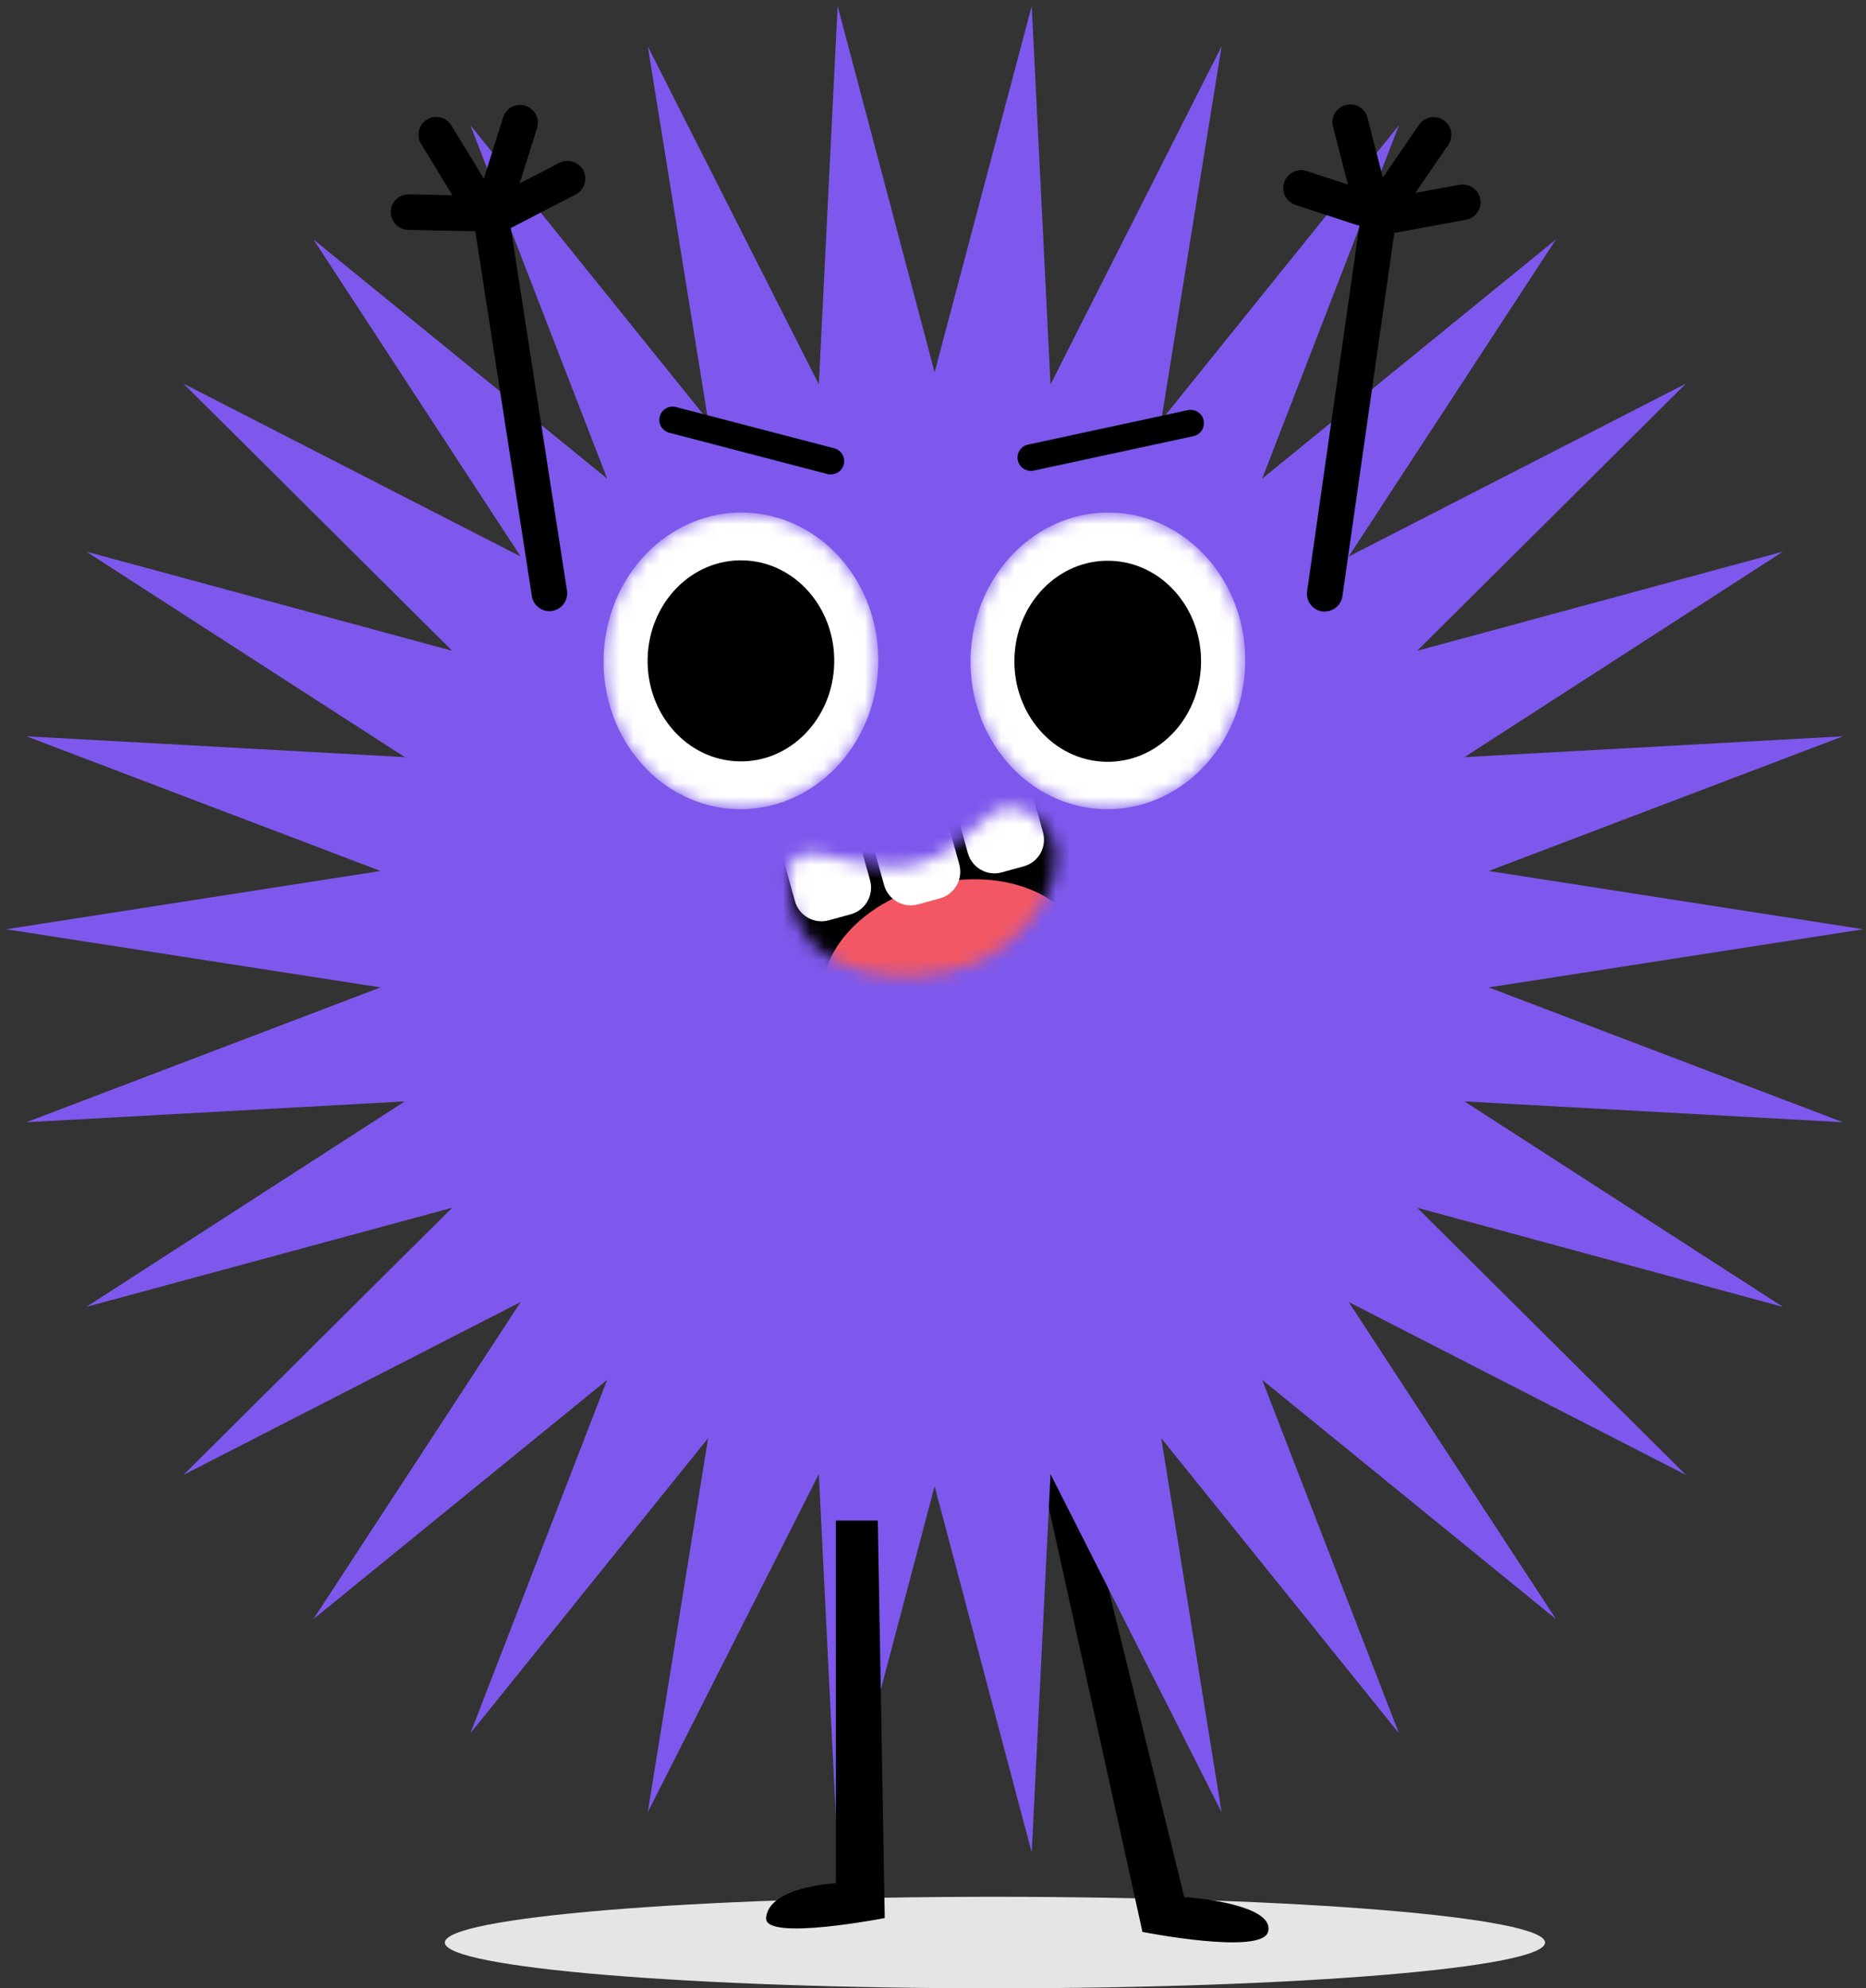 <svg width="137" height="146" viewBox="0 0 137 146" fill="none" xmlns="http://www.w3.org/2000/svg">
<rect x="0" y="0" width="137" height="146" fill="#333333" stroke="none"/>
<g clip-path="url(#clip0_200_748)">
<path d="M113.438 142.65C113.438 144.5 95.358 146.01 73.048 146.01C50.738 146.01 32.658 144.51 32.658 142.65C32.658 140.79 50.738 139.29 73.048 139.29C95.358 139.29 113.438 140.79 113.438 142.65Z" fill="#E5E5E5"/>
<path d="M76.198 107.05L83.878 141.87C83.878 141.87 92.608 143.59 93.098 141.87C93.588 140.15 89.118 139.46 86.948 139.31L78.758 106.02L76.198 107.04V107.05Z" fill="black"/>
<path d="M68.618 27.34L61.498 0.44L60.118 28.23L47.558 3.4L51.988 30.87L34.538 9.2L44.578 35.15L23.008 17.58L38.228 40.87L13.468 28.17L33.198 47.79L6.338 40.51L29.718 55.6L1.938 54.07L27.938 63.96L0.448 68.24L27.938 72.51L1.938 82.41L29.718 80.88L6.338 95.97L33.198 88.69L13.468 108.31L38.228 95.61L23.008 118.9L44.578 101.33L34.538 127.28L51.988 105.61L47.558 133.08L60.118 108.25L61.498 136.04L68.618 109.14L75.748 136.04L77.128 108.25L89.688 133.08L85.258 105.61L102.708 127.28L92.668 101.33L114.238 118.9L99.018 95.61L123.778 108.31L104.048 88.69L130.898 95.97L107.518 80.88L135.308 82.41L109.298 72.51L136.798 68.24L109.298 63.96L135.308 54.07L107.518 55.6L130.898 40.51L104.048 47.79L123.778 28.17L99.018 40.87L114.238 17.58L92.668 35.15L102.708 9.2L85.258 30.87L89.688 3.4L77.128 28.23L75.748 0.44L68.618 27.34Z" fill="#7E58EC"/>
<path d="M100.018 16.58C99.888 16.58 99.748 16.56 99.608 16.52L95.118 15.05C94.428 14.83 94.058 14.09 94.278 13.4C94.498 12.72 95.238 12.34 95.928 12.56L100.418 14.03C101.108 14.25 101.478 14.99 101.258 15.68C101.078 16.23 100.568 16.58 100.018 16.58Z" fill="black"/>
<path d="M100.498 15.59C99.918 15.59 99.388 15.2 99.238 14.61L97.868 9.3C97.688 8.6 98.108 7.89 98.808 7.71C99.508 7.53 100.218 7.95 100.398 8.65L101.768 13.96C101.948 14.66 101.528 15.37 100.828 15.55C100.718 15.58 100.608 15.59 100.498 15.59Z" fill="black"/>
<path d="M101.488 16.72C101.238 16.72 100.978 16.65 100.748 16.49C100.148 16.08 99.998 15.27 100.408 14.68L104.178 9.17C104.588 8.57 105.398 8.42 105.988 8.83C106.588 9.24 106.738 10.05 106.328 10.64L102.558 16.15C102.308 16.52 101.898 16.72 101.478 16.72" fill="black"/>
<path d="M101.018 17.33C100.398 17.33 99.848 16.89 99.738 16.26C99.608 15.55 100.078 14.87 100.788 14.74L107.158 13.57C107.868 13.44 108.548 13.91 108.678 14.62C108.808 15.33 108.338 16.01 107.628 16.14L101.258 17.31C101.178 17.33 101.098 17.33 101.018 17.33Z" fill="black"/>
<path d="M97.268 44.91C97.208 44.91 97.148 44.91 97.078 44.9C96.368 44.8 95.868 44.14 95.968 43.42L99.938 15.63C100.038 14.92 100.698 14.42 101.418 14.52C102.128 14.62 102.628 15.28 102.528 16L98.558 43.78C98.468 44.43 97.908 44.9 97.268 44.9" fill="black"/>
<path d="M34.728 16.98H34.698L29.968 16.88C29.248 16.86 28.678 16.27 28.688 15.55C28.698 14.84 29.288 14.27 29.988 14.27H30.018L34.738 14.37C35.458 14.39 36.028 14.98 36.018 15.7C36.008 16.41 35.418 16.98 34.718 16.98" fill="black"/>
<path d="M34.898 15.89C34.458 15.89 34.028 15.67 33.778 15.26L30.918 10.57C30.538 9.95 30.738 9.15 31.348 8.78C31.958 8.41 32.768 8.6 33.138 9.21L35.998 13.9C36.378 14.52 36.178 15.32 35.568 15.69C35.358 15.82 35.118 15.88 34.888 15.88" fill="black"/>
<path d="M36.178 16.69C36.048 16.69 35.918 16.67 35.788 16.63C35.098 16.41 34.718 15.68 34.938 14.99L36.938 8.62C37.158 7.93 37.888 7.55 38.578 7.77C39.268 7.99 39.648 8.72 39.428 9.41L37.428 15.78C37.248 16.34 36.738 16.69 36.188 16.69" fill="black"/>
<path d="M35.908 17.41C35.438 17.41 34.978 17.15 34.748 16.7C34.418 16.06 34.668 15.27 35.308 14.94L41.068 11.96C41.708 11.63 42.498 11.88 42.828 12.52C43.158 13.16 42.908 13.95 42.268 14.28L36.508 17.26C36.318 17.36 36.108 17.41 35.908 17.41Z" fill="black"/>
<path d="M40.338 44.88C39.708 44.88 39.148 44.42 39.048 43.77L34.748 16.03C34.638 15.32 35.128 14.65 35.838 14.54C36.548 14.43 37.218 14.92 37.328 15.63L41.628 43.37C41.738 44.08 41.248 44.75 40.538 44.86C40.468 44.87 40.398 44.88 40.338 44.88Z" fill="black"/>
<path d="M64.448 111.66L64.958 140.85C64.958 140.85 56.128 142.57 56.248 140.85C56.378 139.13 59.128 138.46 61.368 138.29V111.66H64.438H64.448Z" fill="black"/>
<mask id="mask0_200_748" style="mask-type:luminance" maskUnits="userSpaceOnUse" x="71" y="37" width="21" height="23">
<path d="M71.258 48.27C71.098 54.28 75.488 59.27 81.058 59.42C86.618 59.56 91.258 54.81 91.418 48.79C91.578 42.78 87.188 37.79 81.618 37.64C81.538 37.64 81.458 37.64 81.368 37.64C75.908 37.64 71.408 42.35 71.258 48.27Z" fill="white"/>
</mask>
<g mask="url(#mask0_200_748)">
<path d="M71.258 48.27C71.098 54.28 75.488 59.27 81.058 59.42C86.628 59.56 91.258 54.81 91.418 48.79C91.578 42.78 87.188 37.79 81.618 37.64C76.048 37.5 71.418 42.25 71.258 48.27Z" fill="white"/>
<path d="M74.478 48.37C74.378 52.45 77.368 55.84 81.148 55.94C84.928 56.05 88.078 52.83 88.178 48.75C88.278 44.67 85.288 41.28 81.508 41.18C77.728 41.07 74.578 44.29 74.478 48.37Z" fill="black"/>
</g>
<mask id="mask1_200_748" style="mask-type:luminance" maskUnits="userSpaceOnUse" x="44" y="37" width="21" height="23">
<path d="M44.318 48.27C44.158 54.28 48.548 59.27 54.118 59.42C59.688 59.57 64.318 54.81 64.478 48.79C64.638 42.78 60.248 37.79 54.678 37.64C54.598 37.64 54.508 37.64 54.428 37.64C48.968 37.64 44.468 42.35 44.318 48.27Z" fill="white"/>
</mask>
<g mask="url(#mask1_200_748)">
<path d="M44.318 48.27C44.158 54.28 48.548 59.27 54.118 59.42C59.688 59.56 64.318 54.81 64.478 48.79C64.638 42.78 60.248 37.79 54.678 37.64C49.108 37.5 44.478 42.25 44.318 48.27Z" fill="white"/>
<path d="M47.548 48.34C47.448 52.42 50.438 55.81 54.218 55.91C57.998 56.02 61.148 52.8 61.248 48.72C61.348 44.64 58.358 41.25 54.578 41.15C50.798 41.04 47.648 44.26 47.548 48.34Z" fill="black"/>
</g>
<path d="M75.688 34.58C75.238 34.58 74.828 34.27 74.728 33.81C74.618 33.28 74.948 32.76 75.478 32.65L87.208 30.12C87.738 30.01 88.258 30.34 88.368 30.87C88.478 31.4 88.148 31.92 87.618 32.03L75.888 34.56C75.818 34.57 75.748 34.58 75.678 34.58" fill="black"/>
<path d="M60.998 34.84C60.918 34.84 60.828 34.83 60.748 34.81L49.138 31.78C48.618 31.64 48.298 31.11 48.438 30.59C48.578 30.07 49.108 29.75 49.628 29.89L61.248 32.92C61.768 33.06 62.088 33.59 61.948 34.11C61.828 34.55 61.438 34.84 60.998 34.84Z" fill="black"/>
<mask id="mask2_200_748" style="mask-type:luminance" maskUnits="userSpaceOnUse" x="57" y="59" width="21" height="13">
<path d="M67.488 63.42C65.688 63.94 63.808 63.57 62.198 63.19C59.758 62.63 57.938 62.06 57.928 64.6C57.908 70.15 63.018 72.65 69.638 71.36C75.858 70.15 79.878 62.66 75.948 59.97C75.258 59.5 74.678 59.3 74.168 59.3C72.148 59.3 71.108 62.37 67.478 63.41" fill="white"/>
</mask>
<g mask="url(#mask2_200_748)">
<path d="M80.767 51.092L49.867 60.186L55.579 79.593L86.478 70.499L80.767 51.092Z" fill="black"/>
<path d="M79.578 69.44C80.478 73.18 76.948 77.25 71.688 78.51C66.428 79.78 61.438 77.77 60.538 74.02C59.638 70.28 63.168 66.21 68.428 64.95C73.688 63.68 78.678 65.69 79.578 69.44Z" fill="#F25763"/>
<path d="M62.458 67.14L60.858 67.58C59.778 67.88 58.658 67.25 58.358 66.16L55.948 57.49C55.648 56.41 56.278 55.29 57.368 54.99L58.968 54.55C60.048 54.25 61.168 54.88 61.468 55.97L63.878 64.64C64.178 65.72 63.548 66.84 62.458 67.14Z" fill="white"/>
<path d="M69.008 65.97L67.408 66.41C66.328 66.71 65.208 66.08 64.908 64.99L62.498 56.32C62.198 55.24 62.828 54.12 63.918 53.82L65.518 53.38C66.598 53.08 67.718 53.71 68.018 54.8L70.428 63.47C70.728 64.55 70.098 65.67 69.008 65.97Z" fill="white"/>
<path d="M75.158 63.62L73.558 64.06C72.478 64.36 71.358 63.73 71.058 62.64L68.648 53.97C68.348 52.89 68.978 51.77 70.068 51.47L71.668 51.03C72.748 50.73 73.868 51.36 74.168 52.45L76.578 61.12C76.878 62.2 76.248 63.32 75.158 63.62Z" fill="white"/>
</g>
</g>
<defs>
<clipPath id="clip0_200_748">
<rect width="136.35" height="145.56" fill="white" transform="translate(0.448 0.44)"/>
</clipPath>
</defs>
</svg>
